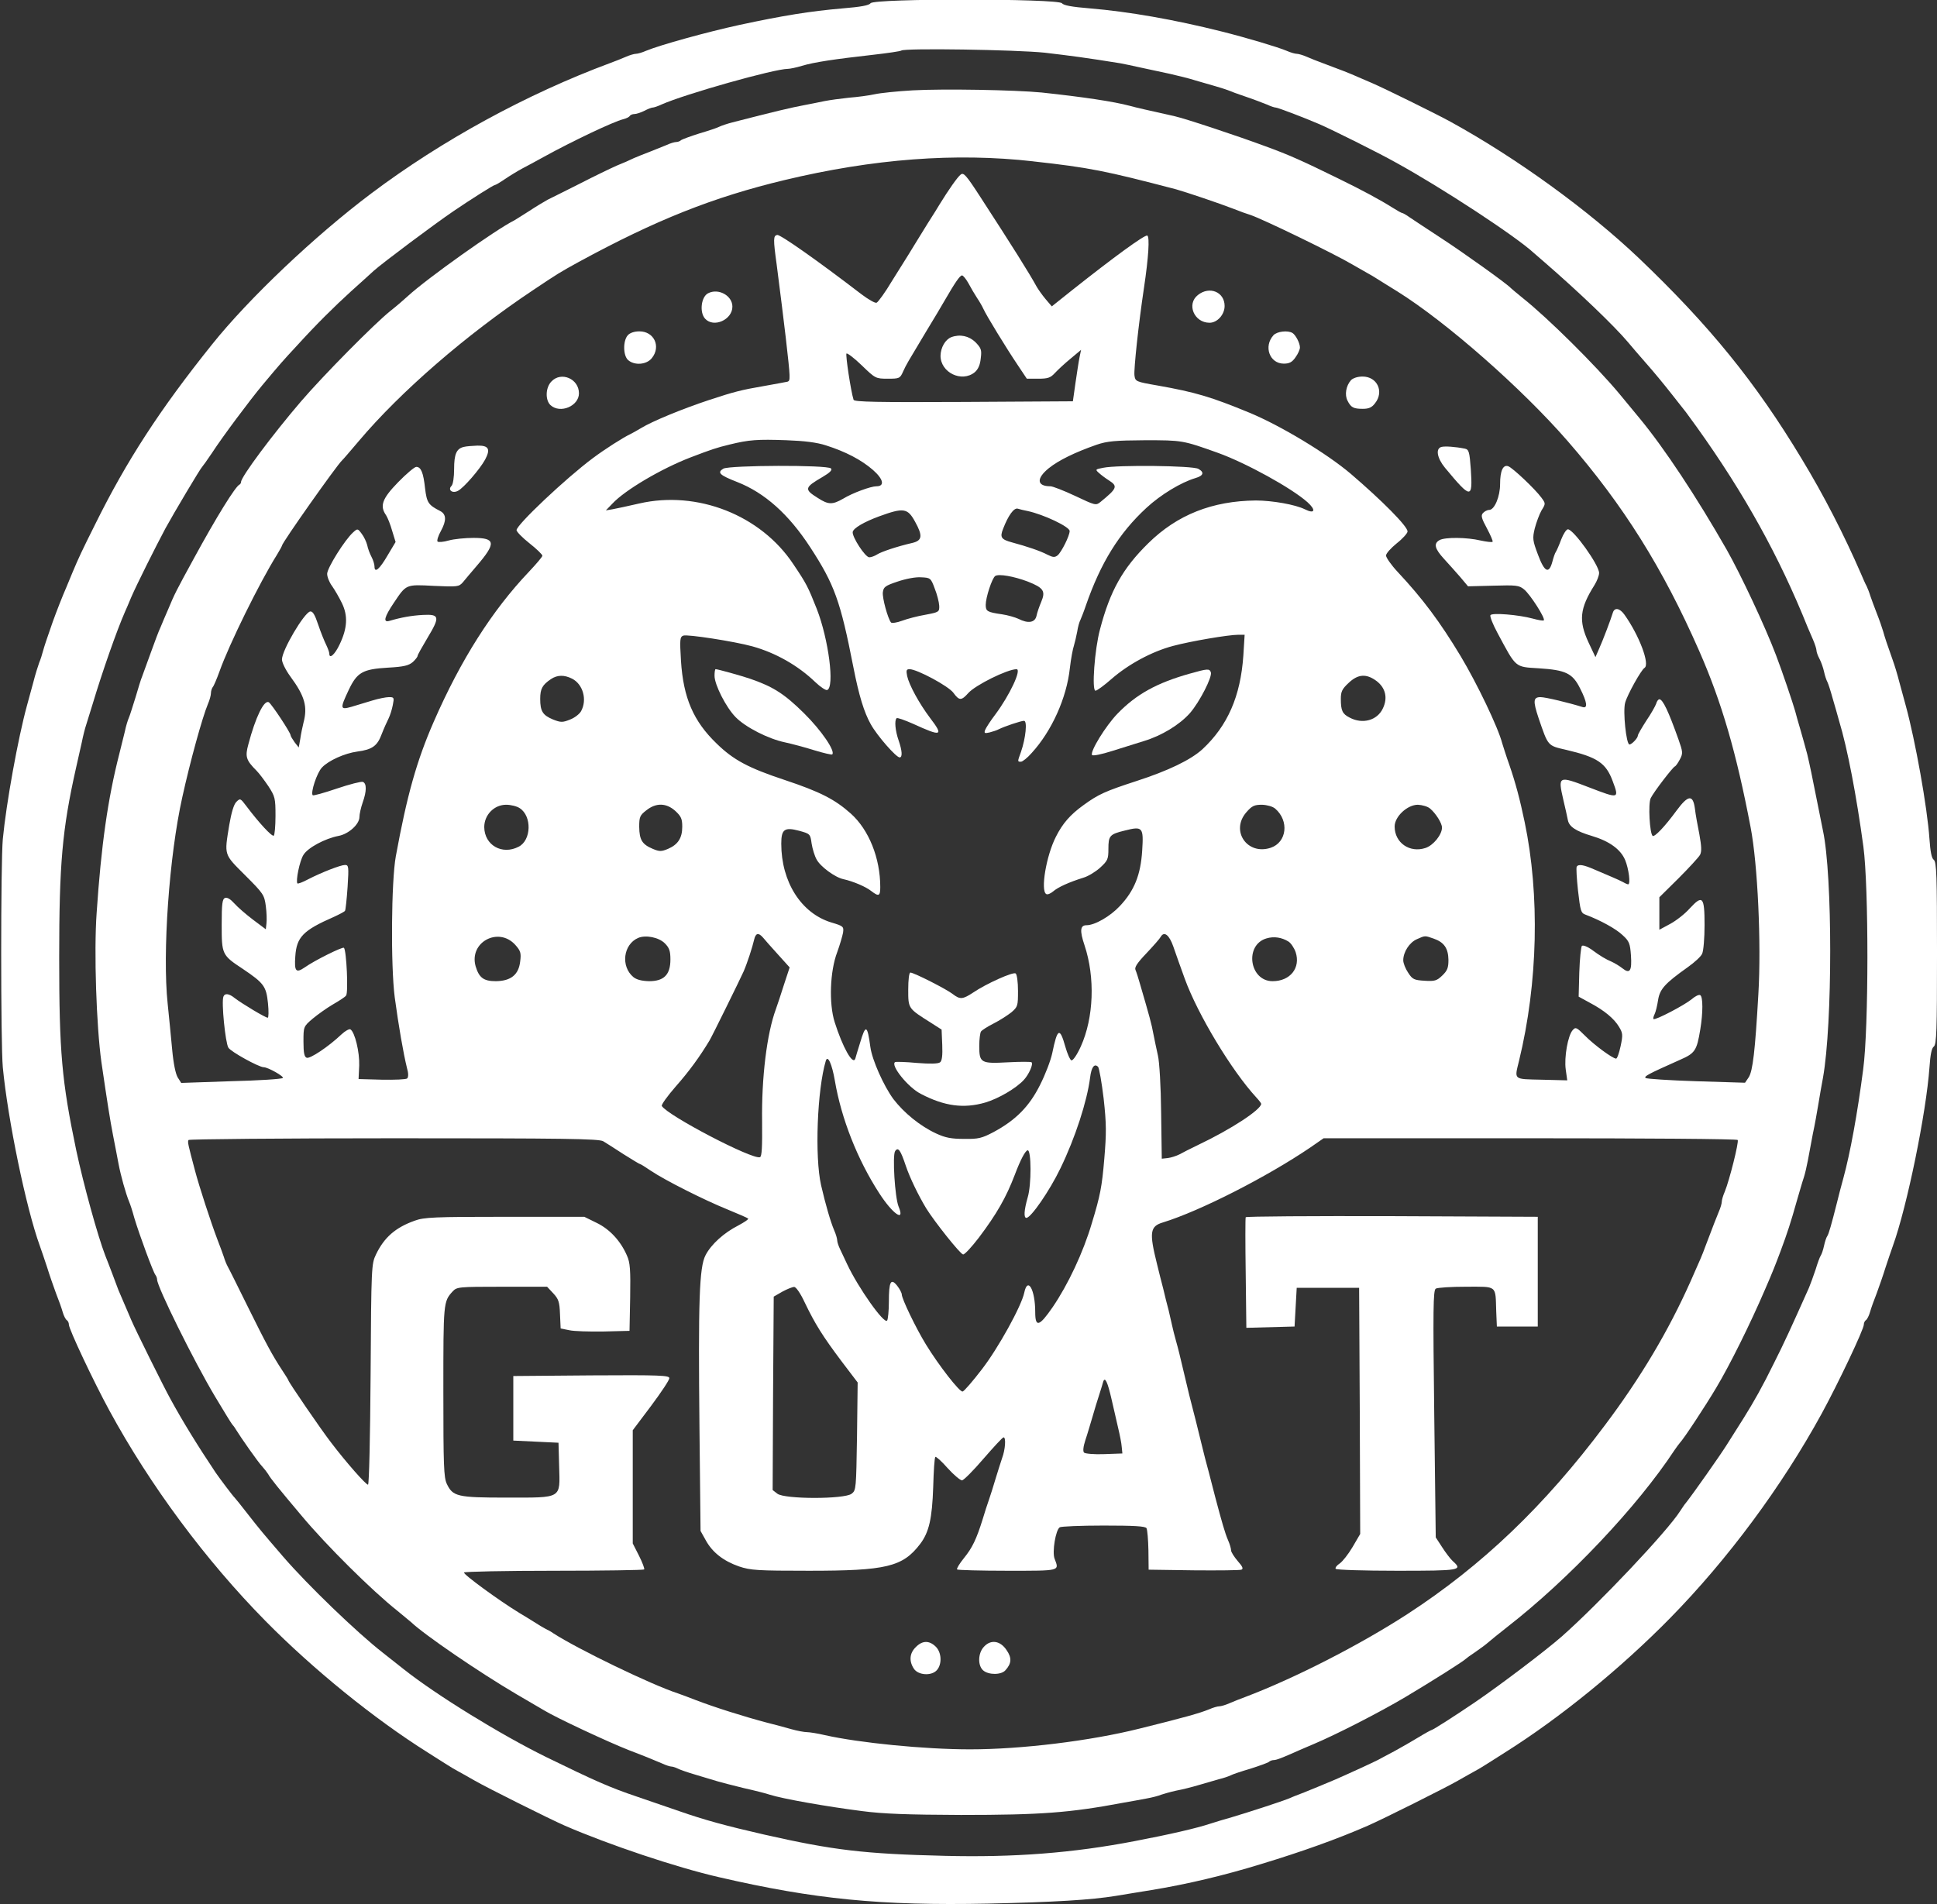  <svg  version="1.0" xmlns="http://www.w3.org/2000/svg"  width="900pt" height="885pt" viewBox="0 0 900 885"  preserveAspectRatio="xMidYMid meet"><rect x="0" y="0" width="900" height="885" fill="#333333" stroke="none"/>  <g transform="translate(0,885) scale(0.1,-0.1)" fill="#ffffff" stroke="none"> <path d="M4045 8835 c-7 -10 -45 -17 -130 -24 -151 -13 -275 -33 -480 -77 -151 -33 -368 -93 -433 -120 -18 -8 -39 -14 -47 -14 -8 0 -29 -6 -47 -14 -18 -8 -51 -21 -73 -29 -388 -144 -783 -360 -1110 -606 -261 -196 -569 -488 -740 -702 -243 -303 -397 -541 -542 -834 -64 -128 -77 -156 -106 -225 -8 -19 -21 -51 -29 -70 -18 -41 -45 -110 -63 -160 -30 -86 -37 -107 -45 -135 -4 -16 -12 -41 -18 -55 -5 -14 -18 -54 -27 -90 -10 -36 -23 -85 -30 -110 -41 -150 -96 -452 -112 -620 -10 -110 -10 -950 0 -1060 23 -242 108 -654 172 -830 7 -19 22 -64 34 -100 11 -36 30 -90 41 -120 12 -30 26 -69 31 -87 5 -18 14 -35 19 -38 6 -4 10 -13 10 -21 0 -21 114 -263 188 -399 189 -348 448 -697 726 -979 221 -224 504 -454 754 -611 35 -22 75 -48 90 -57 15 -10 36 -22 47 -28 11 -6 47 -26 80 -45 55 -32 349 -179 420 -210 203 -88 515 -193 715 -239 445 -103 752 -133 1250 -123 310 7 479 17 595 36 39 6 113 19 165 27 165 27 338 68 510 121 191 58 353 116 495 178 71 31 365 178 420 210 33 19 69 39 80 45 11 6 32 18 47 28 15 9 55 35 90 57 256 161 537 390 767 624 269 274 520 613 705 951 78 143 196 392 196 414 0 8 4 17 10 21 5 3 14 20 19 38 5 18 19 57 31 87 11 30 30 84 41 120 12 36 27 81 34 100 66 183 155 618 170 830 4 58 10 89 20 96 13 10 15 73 15 434 0 361 -2 424 -15 434 -10 7 -16 38 -20 96 -10 148 -66 459 -110 620 -7 25 -20 74 -30 110 -9 36 -23 81 -30 100 -28 79 -37 106 -45 135 -5 17 -18 55 -30 85 -12 30 -25 67 -30 81 -4 14 -12 34 -17 45 -6 10 -17 36 -26 57 -79 182 -174 367 -276 535 -215 357 -429 620 -757 933 -235 223 -565 463 -874 633 -65 36 -309 156 -365 180 -16 7 -46 20 -65 28 -35 16 -92 38 -165 65 -22 8 -55 21 -73 29 -18 8 -39 14 -47 14 -8 0 -29 6 -47 14 -40 17 -187 61 -303 90 -219 55 -431 92 -610 107 -86 7 -123 14 -131 24 -17 22 -874 23 -889 0z m810 -230 c120 -14 195 -24 350 -49 17 -3 59 -12 95 -20 36 -8 97 -21 135 -29 39 -9 93 -22 120 -31 28 -8 68 -20 90 -26 22 -6 49 -15 60 -19 11 -5 49 -19 85 -31 36 -12 79 -29 97 -36 17 -8 35 -14 41 -14 9 0 130 -46 202 -77 56 -24 279 -135 355 -178 215 -118 559 -344 641 -420 6 -5 26 -23 45 -39 163 -141 329 -300 393 -376 16 -19 54 -64 86 -100 32 -36 84 -99 116 -140 32 -41 62 -79 67 -85 4 -5 27 -37 51 -70 221 -309 384 -603 515 -930 5 -11 16 -37 25 -58 9 -21 16 -43 16 -50 0 -7 6 -24 14 -39 8 -15 17 -41 21 -59 4 -19 11 -40 16 -49 4 -8 15 -42 24 -75 10 -33 23 -80 30 -105 39 -128 81 -349 113 -585 25 -188 25 -840 -1 -1035 -27 -207 -60 -388 -92 -505 -9 -33 -23 -85 -30 -115 -26 -103 -38 -145 -45 -155 -4 -5 -11 -26 -15 -45 -4 -19 -11 -39 -15 -45 -4 -5 -15 -35 -24 -65 -10 -30 -24 -68 -31 -85 -84 -188 -115 -256 -163 -351 -53 -108 -92 -177 -140 -254 -23 -36 -58 -92 -79 -125 -30 -48 -156 -227 -190 -270 -5 -5 -16 -22 -26 -37 -60 -95 -379 -432 -551 -584 -78 -68 -277 -219 -398 -302 -91 -62 -200 -132 -206 -132 -2 0 -30 -15 -61 -34 -31 -19 -82 -48 -113 -65 -31 -16 -65 -35 -75 -40 -23 -12 -134 -63 -198 -91 -76 -32 -86 -36 -145 -60 -30 -11 -64 -25 -75 -30 -24 -10 -176 -60 -260 -85 -33 -9 -78 -23 -100 -30 -66 -22 -193 -51 -350 -81 -289 -56 -565 -77 -885 -69 -375 9 -518 26 -840 99 -175 40 -278 68 -395 109 -55 19 -143 49 -195 67 -125 42 -197 74 -420 183 -212 104 -514 290 -665 410 -33 26 -76 60 -95 75 -122 95 -351 316 -464 447 -98 114 -105 122 -166 200 -30 39 -57 72 -60 75 -7 6 -68 87 -88 116 -83 124 -155 241 -211 344 -29 52 -163 322 -181 365 -5 11 -18 43 -30 70 -12 28 -25 59 -30 70 -4 11 -18 47 -30 80 -13 33 -26 69 -31 80 -35 91 -101 330 -135 490 -67 321 -79 454 -79 895 0 435 14 595 78 880 8 36 20 90 27 120 6 30 15 66 20 80 4 14 18 59 31 100 45 150 111 338 149 425 5 11 19 43 30 70 25 58 112 232 159 320 40 73 162 278 170 285 3 3 24 32 46 65 50 77 175 244 234 315 82 98 95 113 161 184 90 99 174 182 251 252 36 32 83 75 105 95 40 36 279 215 370 277 87 59 187 122 193 122 4 0 24 12 46 27 22 15 58 37 80 49 22 11 67 36 100 54 134 74 326 165 371 176 13 3 27 10 30 15 3 5 13 9 22 9 9 0 30 7 46 15 15 8 33 15 38 15 6 0 24 6 41 14 110 49 525 166 588 166 9 0 39 6 65 14 57 17 150 31 328 51 71 8 131 17 134 20 13 12 534 4 667 -10z"/> <path d="M4239 8430 c-69 -4 -148 -12 -175 -18 -27 -6 -80 -13 -119 -16 -38 -4 -90 -11 -115 -16 -25 -5 -67 -14 -95 -19 -59 -11 -135 -29 -333 -80 -23 -6 -50 -15 -60 -20 -9 -5 -51 -19 -92 -31 -41 -13 -79 -27 -85 -31 -5 -5 -15 -9 -23 -9 -8 0 -28 -6 -45 -14 -18 -7 -52 -21 -77 -31 -25 -9 -58 -23 -75 -30 -16 -8 -52 -24 -80 -35 -27 -12 -104 -49 -170 -83 -66 -33 -133 -67 -150 -75 -16 -9 -55 -32 -85 -52 -31 -20 -62 -39 -70 -44 -85 -42 -407 -271 -496 -353 -16 -15 -52 -46 -80 -68 -76 -61 -310 -298 -415 -420 -132 -154 -279 -351 -279 -375 0 -4 -3 -10 -7 -12 -19 -8 -108 -152 -212 -343 -82 -150 -89 -163 -121 -240 -12 -27 -27 -63 -34 -80 -8 -16 -28 -70 -46 -120 -18 -49 -36 -99 -40 -110 -5 -11 -18 -54 -30 -95 -13 -41 -26 -84 -31 -95 -5 -11 -14 -40 -19 -65 -6 -25 -18 -72 -26 -105 -53 -207 -84 -425 -105 -738 -13 -182 -1 -526 22 -692 29 -198 40 -267 54 -340 9 -44 20 -105 26 -135 10 -53 33 -136 49 -175 5 -11 16 -45 24 -75 24 -80 88 -253 98 -265 4 -5 8 -15 8 -22 0 -33 171 -379 269 -543 41 -69 77 -127 80 -130 3 -3 11 -13 16 -22 22 -36 105 -155 123 -173 10 -11 23 -28 28 -36 10 -19 48 -66 155 -193 116 -139 328 -349 444 -441 27 -22 56 -46 64 -53 63 -60 316 -233 491 -336 63 -37 122 -71 130 -76 54 -33 295 -146 395 -185 66 -25 134 -53 152 -61 17 -8 36 -14 42 -14 6 0 19 -4 29 -9 9 -5 49 -19 87 -30 39 -12 84 -25 100 -30 17 -5 71 -19 120 -31 50 -11 105 -25 122 -31 60 -19 263 -55 428 -76 98 -13 212 -17 460 -18 371 0 506 10 755 57 30 5 78 14 105 19 28 5 59 13 70 18 11 4 43 13 70 19 28 5 75 17 105 26 30 9 72 21 93 27 21 5 45 13 55 18 9 5 51 19 92 31 41 13 79 27 85 31 5 5 15 9 23 9 13 0 41 11 117 45 17 7 48 21 70 30 102 43 302 145 425 218 124 74 268 165 280 177 3 3 23 18 46 33 22 15 49 35 60 45 10 9 50 41 88 71 284 221 603 558 776 821 8 12 20 28 25 34 20 21 119 172 169 256 64 107 159 299 226 455 38 87 50 119 73 180 31 83 48 135 76 235 12 41 26 90 32 107 6 18 14 54 19 80 5 27 15 82 23 123 9 41 20 104 26 140 6 36 15 90 21 120 45 251 45 942 0 1150 -5 25 -14 70 -20 100 -33 166 -40 200 -53 255 -9 33 -23 85 -32 115 -9 30 -20 69 -24 85 -10 36 -62 190 -89 260 -51 135 -164 375 -229 490 -141 247 -290 472 -404 610 -9 11 -52 63 -95 115 -110 132 -333 353 -449 445 -27 22 -52 43 -55 46 -15 18 -222 166 -325 233 -66 43 -132 87 -147 97 -15 11 -30 19 -33 19 -3 0 -23 11 -45 25 -57 36 -140 81 -255 137 -161 79 -225 108 -335 148 -129 48 -376 130 -423 140 -124 28 -175 39 -207 48 -75 20 -214 41 -410 62 -124 12 -455 18 -601 10z m562 -330 c261 -29 332 -43 664 -130 43 -12 201 -65 265 -90 30 -12 66 -25 80 -29 55 -18 391 -181 475 -231 28 -16 59 -34 70 -40 11 -6 32 -18 47 -28 15 -9 55 -35 90 -56 229 -143 580 -452 792 -696 259 -298 442 -590 611 -975 105 -239 173 -474 239 -820 33 -172 50 -540 36 -775 -15 -264 -26 -358 -45 -387 l-17 -25 -227 7 c-124 4 -230 11 -235 15 -8 8 11 18 161 85 69 30 77 43 93 140 13 78 13 152 0 160 -6 4 -24 -5 -40 -19 -34 -28 -170 -99 -177 -92 -3 2 0 13 5 23 5 10 12 39 16 65 8 51 31 77 138 153 31 22 62 50 67 63 6 13 11 72 11 133 0 132 -9 142 -69 77 -22 -25 -63 -57 -91 -72 l-50 -27 0 76 0 75 89 88 c48 48 93 97 100 109 8 16 7 39 -3 95 -8 40 -18 94 -21 121 -9 65 -31 63 -85 -10 -55 -75 -101 -123 -111 -118 -14 10 -22 151 -9 176 15 30 102 143 112 147 5 2 15 17 24 34 14 27 13 34 -7 91 -47 132 -73 187 -89 187 -5 0 -12 -9 -15 -21 -4 -11 -24 -47 -46 -79 -21 -33 -39 -63 -39 -69 0 -11 -28 -41 -39 -41 -15 0 -31 155 -20 194 10 37 74 152 90 162 26 16 -24 150 -93 247 -22 31 -46 35 -54 10 -10 -33 -46 -128 -64 -168 l-17 -39 -32 68 c-47 101 -41 158 27 266 12 19 22 45 22 57 0 37 -119 203 -145 203 -7 0 -21 -21 -31 -47 -10 -27 -21 -52 -25 -58 -4 -5 -11 -26 -16 -45 -16 -60 -37 -49 -67 32 -25 66 -26 76 -15 122 7 27 21 65 31 83 20 32 20 33 0 60 -29 40 -134 139 -154 146 -24 9 -38 -21 -38 -82 0 -59 -26 -121 -51 -121 -9 0 -22 -7 -29 -15 -10 -11 -6 -25 19 -71 17 -32 29 -60 26 -62 -3 -3 -28 0 -56 6 -63 15 -164 16 -190 2 -29 -16 -23 -40 20 -87 22 -24 56 -62 76 -85 l36 -43 117 3 c106 3 120 2 143 -17 28 -22 101 -136 92 -144 -2 -3 -26 1 -51 8 -66 18 -189 28 -197 16 -3 -6 11 -42 32 -81 89 -166 80 -159 193 -166 125 -8 157 -23 192 -94 33 -65 36 -94 11 -86 -64 20 -172 46 -195 46 -34 0 -36 -17 -9 -98 45 -131 41 -127 128 -147 145 -34 185 -61 216 -145 31 -83 30 -83 -108 -30 -145 56 -147 55 -121 -58 9 -37 18 -79 21 -94 6 -30 37 -51 111 -73 81 -24 134 -62 155 -112 17 -41 26 -113 14 -113 -3 0 -13 4 -23 10 -9 5 -33 16 -52 24 -19 8 -56 24 -82 35 -50 22 -74 26 -82 13 -3 -5 0 -55 6 -111 11 -94 13 -104 35 -112 69 -26 142 -66 172 -95 31 -28 35 -39 39 -94 5 -73 -5 -88 -40 -60 -14 11 -36 24 -49 30 -28 12 -51 25 -97 59 -19 13 -37 19 -42 15 -4 -5 -10 -60 -12 -123 l-3 -113 53 -29 c66 -35 112 -73 135 -112 17 -28 18 -37 7 -89 -7 -32 -16 -58 -21 -58 -16 0 -104 65 -145 107 -39 39 -43 41 -57 25 -22 -25 -40 -126 -32 -183 l7 -50 -119 3 c-133 3 -127 -2 -105 88 88 361 97 771 26 1110 -22 106 -43 184 -71 265 -14 39 -28 84 -33 100 -19 74 -117 278 -193 405 -97 161 -177 268 -293 392 -30 32 -54 67 -54 76 0 10 23 35 50 57 28 22 50 47 50 55 0 24 -118 143 -264 268 -112 95 -326 224 -471 284 -177 73 -250 95 -425 126 -104 18 -105 19 -109 48 -3 29 18 230 44 404 22 147 27 237 16 245 -11 6 -157 -101 -350 -254 l-94 -75 -29 34 c-16 19 -34 45 -41 57 -35 64 -115 191 -261 416 -68 105 -79 117 -93 105 -14 -11 -55 -69 -98 -139 -5 -9 -30 -49 -55 -88 -25 -40 -51 -82 -58 -94 -7 -12 -21 -34 -30 -49 -9 -14 -44 -70 -77 -123 -32 -54 -65 -99 -72 -102 -7 -3 -38 15 -70 39 -202 155 -378 279 -392 276 -18 -4 -19 -17 -2 -140 18 -143 33 -258 42 -338 22 -193 22 -199 8 -204 -8 -2 -59 -11 -114 -21 -99 -17 -135 -26 -250 -64 -124 -41 -265 -99 -317 -131 -18 -11 -40 -23 -48 -27 -34 -16 -119 -70 -175 -112 -125 -93 -355 -310 -355 -335 0 -7 27 -35 60 -61 33 -26 60 -52 60 -58 0 -5 -29 -39 -63 -75 -170 -179 -316 -408 -442 -697 -79 -181 -124 -341 -176 -625 -21 -116 -24 -507 -5 -655 18 -133 40 -260 57 -329 7 -23 7 -42 1 -48 -5 -5 -58 -7 -117 -6 l-109 3 3 63 c2 62 -20 155 -41 168 -5 3 -24 -7 -41 -23 -61 -58 -147 -115 -162 -109 -11 4 -15 22 -15 75 0 69 0 70 42 106 24 20 66 50 95 67 28 16 56 34 61 41 11 13 2 210 -10 222 -6 6 -137 -59 -182 -91 -41 -28 -49 -19 -44 51 6 90 36 121 180 184 26 12 49 24 51 28 3 5 8 54 12 111 6 94 5 102 -12 102 -20 0 -108 -34 -172 -67 -24 -13 -46 -21 -49 -19 -9 10 10 105 28 133 20 33 100 76 163 88 47 9 97 54 97 88 0 13 7 44 15 67 19 53 19 89 1 96 -7 3 -62 -11 -121 -31 -59 -20 -109 -34 -112 -31 -11 11 19 104 43 129 30 32 105 66 164 74 69 9 93 26 113 80 10 26 25 59 32 73 7 14 16 42 20 63 7 35 6 37 -18 37 -13 0 -49 -7 -78 -16 -30 -9 -73 -22 -96 -29 -53 -15 -54 -9 -13 78 39 82 64 97 183 104 74 4 96 10 115 26 12 11 22 24 22 28 0 5 21 42 46 84 59 98 57 111 -21 107 -53 -3 -99 -11 -157 -28 -29 -8 -22 19 21 83 59 88 55 87 187 80 110 -5 116 -4 134 16 10 12 39 47 65 77 91 106 88 130 -15 130 -38 0 -90 -5 -115 -12 -24 -7 -48 -9 -52 -5 -4 4 3 27 16 50 26 48 25 77 -4 92 -55 28 -62 39 -70 105 -8 74 -19 100 -41 100 -8 0 -46 -32 -84 -71 -74 -76 -87 -110 -56 -154 7 -11 20 -43 28 -72 l16 -52 -37 -62 c-37 -64 -61 -85 -61 -52 0 10 -6 30 -14 45 -8 15 -17 39 -20 55 -4 15 -15 39 -26 53 -18 24 -19 24 -39 6 -39 -35 -121 -166 -121 -193 0 -14 10 -40 23 -57 12 -17 33 -53 46 -80 28 -58 25 -116 -11 -191 -22 -47 -48 -70 -48 -43 0 7 -7 25 -14 40 -8 16 -25 57 -37 93 -16 48 -26 65 -38 63 -28 -6 -131 -180 -131 -223 0 -14 17 -49 39 -79 67 -91 81 -140 61 -215 -5 -20 -12 -54 -15 -76 l-7 -39 -19 24 c-10 14 -19 29 -19 33 0 12 -88 145 -101 153 -22 13 -62 -70 -95 -195 -16 -58 -11 -74 38 -123 12 -12 36 -44 55 -72 31 -48 33 -56 33 -138 0 -48 -4 -89 -8 -92 -9 -5 -69 60 -127 137 -28 37 -29 38 -47 20 -12 -12 -23 -50 -33 -108 -23 -142 -26 -133 74 -233 85 -85 89 -91 96 -143 4 -30 5 -67 3 -81 l-3 -27 -60 45 c-33 25 -72 59 -87 76 -17 19 -32 28 -42 25 -13 -5 -16 -26 -16 -124 0 -139 1 -142 98 -206 98 -66 109 -81 117 -159 4 -38 3 -68 -1 -68 -11 0 -119 65 -153 91 -27 22 -47 24 -53 7 -10 -25 9 -214 23 -237 11 -19 142 -91 164 -91 20 0 96 -43 89 -50 -5 -5 -113 -12 -240 -15 l-232 -8 -16 25 c-10 16 -20 64 -26 129 -5 57 -15 154 -21 214 -25 236 7 687 68 960 36 164 93 371 119 433 8 18 14 41 14 50 0 10 4 22 8 28 5 5 19 38 32 74 44 124 186 413 267 542 13 21 23 40 23 42 0 13 255 374 279 396 4 3 38 43 78 90 194 230 500 495 809 701 118 79 125 83 212 131 360 196 624 301 957 381 413 99 795 128 1156 87z m-301 -567 c11 -21 29 -51 40 -68 11 -16 24 -39 29 -50 12 -28 108 -185 160 -262 l42 -63 53 0 c44 0 57 4 77 26 13 14 46 45 73 67 l49 41 -7 -34 c-4 -19 -12 -73 -19 -120 l-12 -85 -508 -3 c-401 -2 -508 0 -511 10 -13 41 -38 209 -33 215 4 3 36 -21 71 -55 63 -61 65 -62 121 -62 53 0 57 1 71 33 17 37 18 37 104 181 36 59 76 126 89 149 48 83 71 117 81 117 5 0 19 -17 30 -37z m-662 -753 c91 -29 164 -67 218 -114 49 -43 56 -76 16 -76 -26 0 -111 -31 -155 -58 -49 -28 -68 -28 -116 3 -66 41 -64 49 22 99 34 20 45 32 38 39 -17 17 -470 15 -500 -1 -30 -18 -18 -30 64 -62 128 -50 240 -150 340 -304 112 -172 140 -249 200 -556 26 -133 50 -211 81 -266 30 -54 118 -154 134 -154 14 0 12 31 -5 80 -15 43 -20 92 -9 102 3 4 38 -9 77 -26 133 -61 143 -57 78 28 -51 68 -97 153 -106 194 -5 26 -4 32 11 32 35 0 182 -79 204 -110 27 -37 37 -37 69 -1 33 37 180 110 224 111 25 0 -31 -120 -98 -210 -23 -30 -44 -63 -48 -73 -5 -15 -2 -16 21 -11 15 4 34 10 43 15 26 13 103 39 117 39 16 0 8 -80 -14 -144 -17 -47 -17 -46 0 -46 7 0 30 18 50 41 93 102 162 255 177 394 5 44 14 91 19 105 4 14 11 42 15 64 3 21 10 46 15 55 4 9 16 39 25 66 69 199 154 337 282 455 66 61 160 118 227 138 38 11 43 27 14 43 -26 15 -374 19 -442 5 -37 -7 -38 -8 -20 -24 11 -10 31 -25 47 -35 42 -27 37 -37 -40 -100 -21 -17 -24 -16 -117 28 -53 25 -105 45 -115 45 -64 0 -67 36 -8 84 46 37 122 74 222 109 50 17 86 20 225 21 173 0 175 0 340 -59 130 -47 341 -163 415 -229 41 -37 34 -56 -12 -33 -44 22 -152 41 -228 41 -202 -2 -365 -66 -500 -199 -118 -116 -177 -220 -224 -400 -25 -92 -39 -285 -21 -285 7 0 41 25 75 55 78 68 187 127 285 153 82 22 258 52 304 52 l29 0 -6 -97 c-13 -189 -73 -326 -190 -435 -55 -50 -159 -100 -307 -148 -144 -47 -176 -61 -246 -112 -61 -44 -97 -85 -128 -147 -45 -88 -72 -250 -45 -266 6 -4 20 2 32 12 23 20 74 43 141 64 21 6 56 27 77 46 36 33 39 40 39 88 0 61 6 68 76 85 83 21 88 16 81 -93 -7 -112 -36 -186 -104 -258 -45 -48 -116 -89 -155 -89 -29 0 -32 -25 -9 -93 50 -150 43 -337 -17 -470 -18 -40 -37 -67 -44 -65 -6 2 -19 31 -28 63 -26 93 -37 87 -61 -30 -7 -33 -32 -99 -57 -148 -50 -100 -113 -163 -215 -218 -55 -29 -71 -33 -137 -32 -59 0 -87 5 -130 25 -74 34 -150 96 -199 160 -45 61 -99 182 -107 242 -14 104 -22 107 -48 19 -10 -32 -20 -65 -22 -73 -11 -33 -59 53 -96 170 -27 86 -22 236 12 325 12 33 24 74 27 90 4 29 2 31 -55 48 -140 43 -232 189 -232 366 0 67 15 78 83 60 51 -14 52 -15 58 -59 4 -25 14 -58 23 -74 17 -33 86 -84 125 -92 45 -10 104 -35 129 -55 35 -27 42 -24 42 18 0 135 -53 267 -137 342 -74 66 -142 101 -307 156 -169 56 -238 93 -316 169 -108 104 -155 212 -166 385 -6 100 -5 111 11 117 18 7 238 -27 321 -50 108 -30 212 -89 292 -166 24 -23 49 -39 55 -37 36 12 7 236 -48 377 -41 103 -47 116 -109 208 -151 228 -446 344 -716 282 -52 -12 -108 -24 -125 -27 l-30 -5 30 31 c58 63 228 163 363 215 97 37 120 45 182 60 90 22 128 25 265 20 82 -3 140 -10 183 -24z m937 -305 c74 -16 195 -73 195 -93 0 -22 -38 -98 -56 -113 -13 -10 -21 -10 -47 3 -34 18 -97 39 -164 57 -52 14 -58 24 -42 64 24 62 50 98 68 93 9 -3 30 -8 46 -11z m-523 -50 c36 -65 33 -87 -12 -98 -70 -16 -145 -41 -165 -54 -11 -7 -27 -13 -36 -13 -19 0 -81 96 -77 118 4 18 52 46 122 72 115 42 133 39 168 -25z m524 -278 c73 -29 83 -44 62 -94 -9 -21 -19 -50 -22 -65 -7 -32 -39 -37 -84 -14 -15 7 -49 17 -76 21 -69 10 -76 14 -76 44 0 34 29 123 44 134 16 11 86 -1 152 -26z m-433 -32 c11 -27 20 -63 21 -80 1 -29 -1 -30 -64 -42 -36 -6 -85 -19 -109 -28 -24 -9 -47 -12 -51 -8 -15 19 -41 114 -38 140 3 25 11 31 68 50 38 13 84 22 110 20 43 -2 45 -3 63 -52z m-1685 -419 c51 -26 71 -98 42 -151 -7 -13 -30 -31 -51 -39 -35 -14 -43 -14 -79 0 -48 20 -60 38 -60 96 0 47 10 65 50 92 30 20 62 20 98 2z m3738 -11 c42 -32 53 -79 29 -128 -26 -55 -94 -74 -154 -42 -34 17 -41 33 -41 87 0 34 6 46 36 74 44 42 83 44 130 9z m-3981 -591 c57 -37 54 -149 -5 -179 -77 -40 -159 7 -160 91 0 57 46 104 102 104 21 0 50 -7 63 -16z m723 -13 c27 -25 32 -37 32 -73 0 -53 -20 -83 -66 -103 -31 -13 -40 -13 -71 0 -50 21 -62 42 -63 102 0 46 3 54 33 77 45 36 93 35 135 -3z m2787 11 c66 -57 54 -157 -21 -182 -109 -36 -188 79 -113 165 26 30 37 35 73 35 24 -1 49 -8 61 -18z m720 0 c27 -23 55 -68 55 -88 0 -33 -40 -83 -77 -95 -73 -24 -143 24 -143 100 0 46 59 101 108 101 20 -1 46 -8 57 -18z m-3100 -599 c8 -10 39 -45 69 -78 l55 -61 -26 -79 c-14 -44 -31 -96 -38 -115 -42 -114 -67 -318 -64 -524 1 -116 -1 -161 -10 -164 -36 -12 -428 193 -456 238 -3 6 26 46 65 91 62 70 112 139 157 214 14 24 139 278 158 320 17 39 41 113 49 148 7 31 20 34 41 10z m1907 -43 c20 -57 26 -75 53 -149 60 -165 217 -426 332 -551 13 -14 23 -27 23 -30 -1 -27 -139 -118 -295 -192 -33 -16 -71 -35 -85 -43 -14 -7 -38 -15 -54 -17 l-28 -3 -3 215 c-1 118 -8 237 -15 265 -6 28 -16 73 -21 100 -8 45 -18 81 -63 235 -7 25 -16 53 -20 62 -6 12 8 33 51 78 32 34 62 68 66 76 16 28 40 9 59 -46z m-3058 9 c25 -28 28 -38 23 -77 -7 -62 -43 -91 -113 -92 -57 0 -78 16 -94 69 -32 112 106 186 184 100z m695 7 c21 -21 26 -36 26 -75 0 -71 -30 -101 -99 -101 -35 1 -58 7 -73 19 -60 50 -47 152 22 182 35 15 96 3 124 -25z m2898 8 c11 -7 26 -29 33 -49 24 -73 -25 -135 -107 -135 -108 0 -132 169 -28 199 34 10 70 5 102 -15z m674 14 c49 -17 68 -45 69 -99 0 -37 -5 -50 -29 -73 -25 -24 -35 -27 -82 -24 -48 3 -56 6 -76 37 -13 19 -23 45 -23 58 0 39 29 83 63 98 40 18 37 17 78 3z m-2782 -660 c30 -177 105 -367 206 -523 63 -98 122 -138 90 -62 -17 42 -29 237 -16 257 14 21 25 6 50 -69 19 -56 58 -136 94 -196 39 -63 160 -215 172 -215 8 0 40 35 73 78 83 110 127 187 167 292 26 69 49 113 60 114 17 2 18 -160 0 -219 -17 -60 -19 -95 -6 -95 21 0 108 126 158 230 69 142 124 312 138 422 6 49 20 67 37 50 5 -5 17 -72 26 -148 13 -118 13 -160 3 -279 -11 -131 -19 -172 -58 -300 -40 -136 -111 -286 -182 -390 -62 -90 -81 -96 -81 -23 0 104 -35 167 -51 90 -13 -62 -121 -258 -197 -356 -42 -55 -82 -101 -89 -103 -13 -5 -111 121 -171 219 -46 75 -112 212 -112 232 0 7 -10 26 -21 40 -30 38 -39 20 -39 -74 0 -41 -4 -81 -8 -87 -13 -20 -135 153 -186 262 -10 22 -25 53 -32 68 -8 16 -14 35 -14 42 0 8 -6 29 -14 47 -17 40 -40 119 -61 210 -30 133 -18 444 22 578 9 29 29 -16 42 -92z m-1076 -282 c12 -7 54 -34 94 -60 40 -25 74 -46 77 -46 3 0 25 -14 50 -31 67 -45 248 -136 354 -179 51 -21 95 -40 98 -43 4 -3 -17 -17 -45 -32 -67 -34 -127 -88 -153 -139 -29 -56 -34 -211 -28 -805 l5 -476 24 -43 c31 -57 83 -97 155 -122 54 -18 85 -20 325 -20 359 0 435 18 516 124 42 55 56 119 61 265 2 74 6 137 10 140 3 3 29 -20 57 -52 29 -32 59 -57 67 -57 8 1 53 46 100 101 47 54 88 99 93 99 12 0 8 -57 -7 -97 -7 -21 -21 -65 -31 -98 -10 -33 -23 -76 -30 -95 -7 -19 -20 -60 -29 -90 -29 -93 -48 -133 -87 -181 -21 -26 -35 -49 -32 -53 4 -3 109 -6 235 -6 248 0 240 -2 218 56 -12 31 5 134 24 146 6 4 97 8 203 8 143 0 194 -3 200 -12 4 -7 8 -53 9 -103 l1 -90 209 -3 c114 -1 215 0 222 3 10 4 6 14 -17 40 -17 20 -31 42 -31 50 0 8 -6 29 -14 47 -14 32 -29 85 -59 198 -8 30 -22 84 -31 120 -10 36 -24 90 -31 120 -17 70 -39 159 -59 235 -8 33 -22 92 -31 130 -9 39 -22 93 -30 120 -8 28 -16 61 -19 75 -3 14 -10 45 -16 70 -7 25 -18 70 -25 100 -8 30 -21 82 -29 115 -37 148 -33 176 28 194 172 53 482 211 684 348 l62 43 960 0 c527 0 961 -3 964 -8 6 -10 -38 -186 -60 -240 -8 -18 -14 -39 -14 -47 0 -8 -6 -29 -14 -47 -13 -31 -22 -55 -62 -160 -16 -44 -22 -57 -69 -163 -103 -231 -232 -448 -399 -670 -280 -374 -570 -651 -916 -876 -222 -144 -525 -299 -755 -386 -22 -8 -55 -21 -73 -29 -18 -8 -39 -14 -47 -14 -8 0 -29 -6 -47 -14 -44 -18 -115 -38 -325 -90 -228 -57 -548 -96 -786 -96 -211 0 -514 30 -674 66 -34 8 -72 14 -84 14 -12 0 -45 6 -73 14 -28 8 -80 22 -116 31 -102 27 -239 70 -330 105 -30 12 -66 25 -80 30 -123 40 -466 206 -580 280 -8 6 -24 15 -35 20 -11 6 -32 18 -47 28 -14 9 -48 30 -75 46 -95 58 -262 180 -257 188 3 4 191 8 418 8 227 0 415 3 419 6 3 3 -8 32 -24 64 l-29 57 0 263 0 263 85 113 c47 63 85 120 85 129 0 13 -42 15 -362 13 l-363 -3 0 -150 0 -150 105 -5 105 -5 3 -110 c4 -152 17 -145 -245 -145 -228 0 -249 5 -277 64 -14 30 -16 84 -16 431 0 411 0 416 43 463 20 21 25 22 230 22 l209 0 29 -31 c24 -26 29 -39 31 -97 l3 -66 40 -8 c21 -5 93 -7 160 -6 l120 3 3 155 c2 129 0 162 -15 195 -29 67 -79 122 -141 152 l-57 28 -370 0 c-327 0 -375 -2 -418 -18 -90 -32 -142 -78 -180 -157 -21 -44 -22 -55 -25 -557 -2 -296 -7 -513 -12 -513 -10 0 -101 103 -171 195 -48 62 -199 283 -199 290 0 2 -13 23 -29 47 -46 70 -75 124 -161 298 -45 91 -86 174 -92 184 -6 11 -14 31 -18 45 -5 14 -18 51 -30 81 -30 79 -84 244 -104 320 -33 124 -35 133 -30 142 3 4 433 8 955 8 789 0 953 -2 972 -14z m936 -749 c48 -100 83 -156 170 -272 l76 -100 -3 -250 c-4 -243 -4 -251 -25 -267 -33 -26 -311 -26 -345 0 l-22 17 2 450 3 449 40 23 c22 12 47 22 55 22 9 0 30 -31 49 -72z m1425 -447 c9 -41 24 -102 31 -135 8 -33 16 -73 17 -90 l3 -30 -84 -3 c-46 -2 -89 2 -94 7 -6 6 -4 27 6 58 9 26 23 75 33 108 9 33 24 80 32 105 8 25 16 51 18 59 8 24 20 -1 38 -79z"/> <path d="M3290 7487 c-32 -16 -41 -88 -14 -118 40 -44 127 -5 127 56 0 51 -65 87 -113 62z"/> <path d="M5566 7479 c-54 -42 -18 -129 54 -129 36 0 70 38 70 78 0 65 -70 94 -124 51z"/> <path d="M2917 7292 c-23 -26 -22 -94 1 -115 30 -27 87 -22 111 9 43 54 10 124 -58 124 -24 0 -44 -7 -54 -18z"/> <path d="M5917 7292 c-47 -52 -18 -132 48 -132 26 0 39 7 54 29 12 16 21 37 21 46 0 20 -19 57 -34 67 -21 14 -73 8 -89 -10z"/> <path d="M2562 7077 c-28 -29 -29 -87 -4 -110 45 -41 132 -4 132 55 0 68 -83 103 -128 55z"/> <path d="M6277 7083 c-23 -26 -30 -68 -16 -95 16 -32 28 -38 71 -38 28 0 42 6 57 26 43 54 10 124 -58 124 -23 0 -44 -7 -54 -17z"/> <path d="M2155 6773 c-34 -8 -45 -33 -45 -103 0 -38 -5 -71 -12 -78 -19 -19 4 -37 30 -23 27 14 102 101 126 145 26 49 17 66 -36 65 -24 -1 -52 -3 -63 -6z"/> <path d="M6698 6773 c-29 -7 -21 -52 16 -97 121 -146 129 -146 120 -8 -6 83 -9 93 -28 97 -45 9 -92 12 -108 8z"/> <path d="M4420 7283 c-28 -11 -49 -48 -50 -86 0 -79 99 -126 159 -77 16 14 25 34 28 65 5 39 2 47 -25 75 -30 29 -72 38 -112 23z"/> <path d="M3320 5709 c0 -41 53 -146 98 -192 46 -47 152 -101 229 -117 32 -7 93 -23 137 -37 43 -13 81 -22 83 -19 15 15 -50 111 -131 191 -91 90 -144 124 -252 161 -45 15 -149 44 -159 44 -3 0 -5 -14 -5 -31z"/> <path d="M5527 5719 c-152 -43 -247 -95 -335 -186 -55 -57 -128 -176 -118 -192 4 -5 44 3 94 19 48 15 114 36 147 46 83 25 166 76 214 130 45 52 105 169 97 190 -7 17 -14 17 -99 -7z"/> <path d="M4220 4251 c0 -89 -1 -87 105 -154 l50 -32 3 -71 c2 -49 -1 -74 -10 -81 -9 -7 -45 -8 -108 -3 -52 5 -98 6 -101 4 -23 -14 60 -118 120 -148 109 -57 199 -69 299 -40 61 18 143 66 179 105 24 26 45 74 36 82 -3 3 -52 3 -109 0 -127 -7 -134 -3 -134 76 0 31 4 61 8 67 4 6 30 23 58 37 28 14 65 38 83 52 30 26 31 30 31 100 0 42 -5 77 -11 81 -13 8 -137 -48 -196 -88 -50 -33 -62 -34 -96 -8 -29 23 -181 100 -197 100 -6 0 -10 -33 -10 -79z"/> <path d="M5788 3193 c-2 -5 -2 -122 0 -261 l3 -253 112 3 112 3 5 90 5 90 145 0 145 0 3 -572 2 -572 -35 -60 c-20 -34 -47 -68 -60 -77 -14 -9 -22 -20 -19 -25 3 -5 131 -9 285 -9 296 0 307 2 259 45 -11 10 -33 39 -49 64 l-30 46 -7 573 c-6 488 -5 575 7 583 8 5 71 9 141 9 147 0 136 9 140 -115 l3 -70 95 0 95 0 0 255 0 255 -677 3 c-372 1 -678 -1 -680 -5z"/> <path d="M4255 1195 c-29 -28 -32 -65 -9 -100 20 -31 82 -35 107 -7 25 28 22 84 -6 110 -30 29 -62 28 -92 -3z"/> <path d="M4572 1197 c-28 -29 -30 -87 -4 -110 25 -22 85 -22 104 1 28 31 30 57 5 93 -29 44 -73 51 -105 16z"/> </g> </svg> 